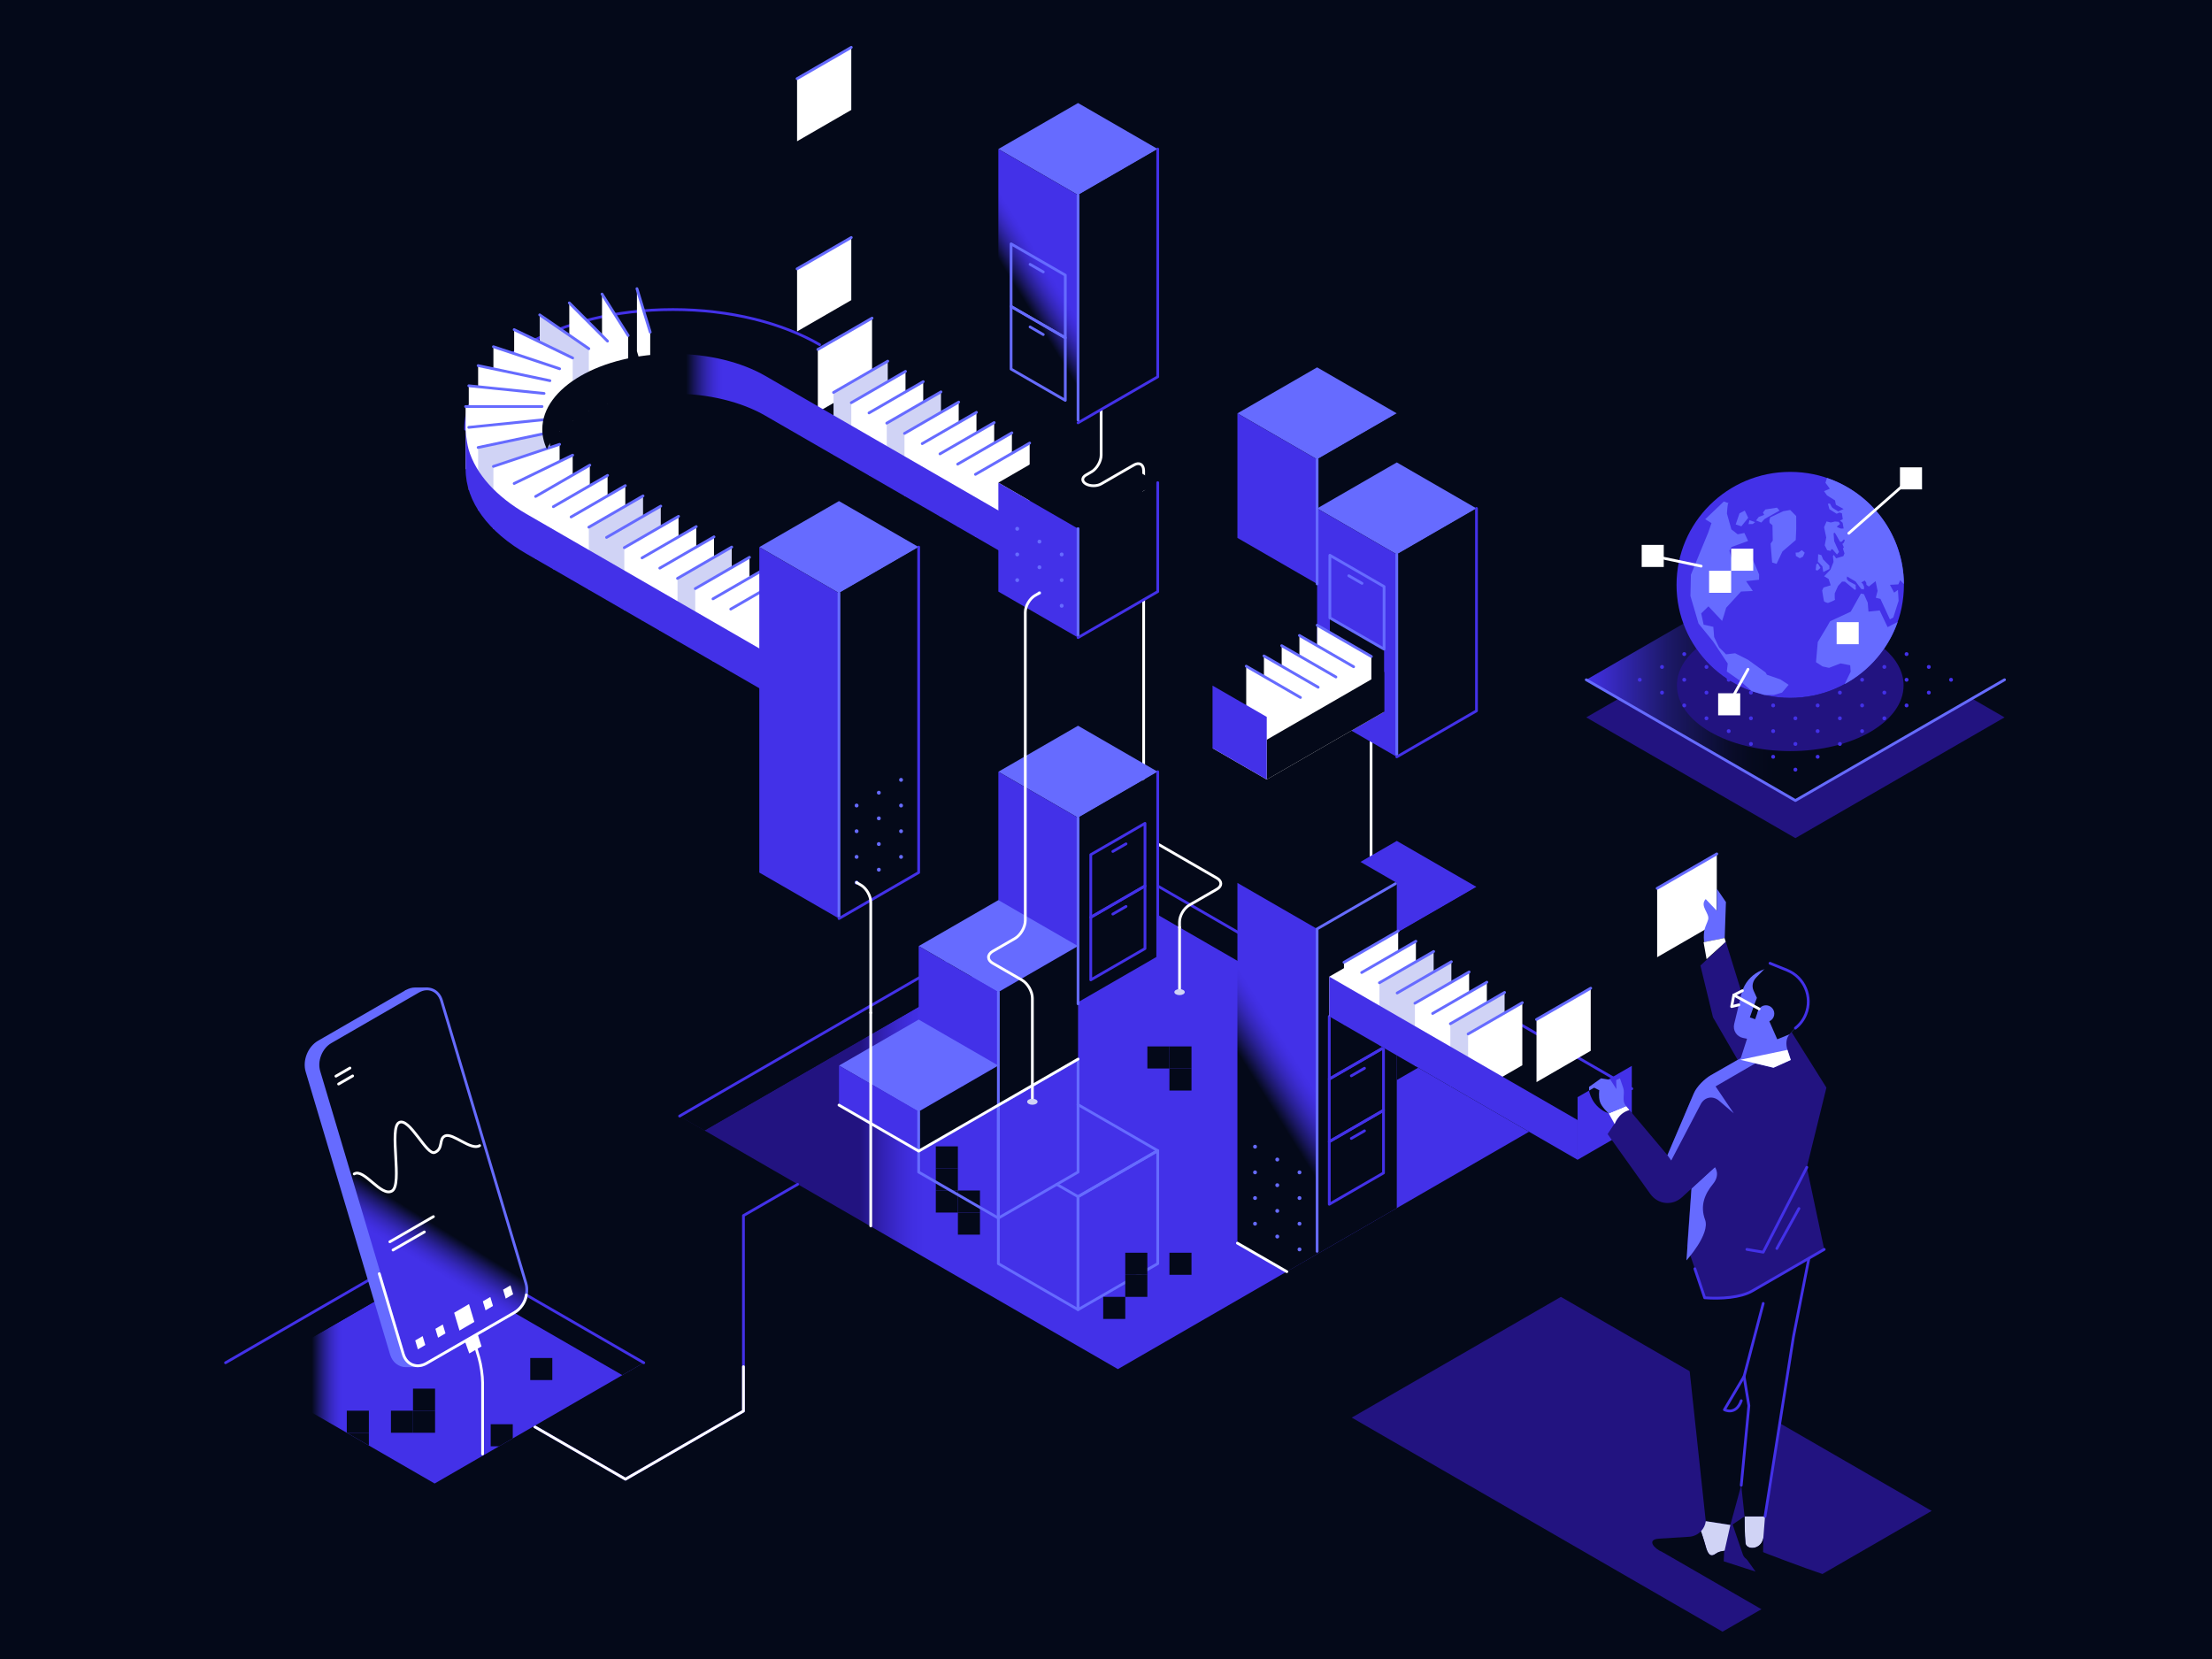 <?xml version="1.0" encoding="UTF-8"?>
<svg xmlns="http://www.w3.org/2000/svg" width="800" height="600" xmlns:xlink="http://www.w3.org/1999/xlink" viewBox="0 0 800 600">
  <defs>
    <linearGradient id="linear-gradient" x1="573.69" y1="245.85" x2="724.97" y2="245.85" gradientUnits="userSpaceOnUse">
      <stop offset="0" stop-color="#4331e8"/>
      <stop offset=".05" stop-color="#4331e8" stop-opacity=".83"/>
      <stop offset=".13" stop-color="#4331e8" stop-opacity=".58"/>
      <stop offset=".2" stop-color="#4331e8" stop-opacity=".37"/>
      <stop offset=".28" stop-color="#4331e8" stop-opacity=".21"/>
      <stop offset=".34" stop-color="#4331e8" stop-opacity=".09"/>
      <stop offset=".4" stop-color="#4331e8" stop-opacity=".02"/>
      <stop offset=".45" stop-color="#4331e8" stop-opacity="0"/>
    </linearGradient>
    <linearGradient id="New_Gradient_Swatch_1" data-name="New Gradient Swatch 1" x1="248.13" y1="165.08" x2="261.43" y2="165.08" gradientUnits="userSpaceOnUse">
      <stop offset="0" stop-color="#040919"/>
      <stop offset=".05" stop-color="#080c28"/>
      <stop offset=".24" stop-color="#1a1762"/>
      <stop offset=".42" stop-color="#282092"/>
      <stop offset=".59" stop-color="#3427b7"/>
      <stop offset=".75" stop-color="#3c2cd2"/>
      <stop offset=".89" stop-color="#412fe2"/>
      <stop offset="1" stop-color="#4331e8"/>
    </linearGradient>
    <linearGradient id="linear-gradient-2" x1="311.09" y1="403.64" x2="334.37" y2="403.64" gradientUnits="userSpaceOnUse">
      <stop offset="0" stop-color="#221380"/>
      <stop offset=".11" stop-color="#271892"/>
      <stop offset=".37" stop-color="#3322b7"/>
      <stop offset=".62" stop-color="#3c2ad2"/>
      <stop offset=".83" stop-color="#412fe2"/>
      <stop offset="1" stop-color="#4331e8"/>
    </linearGradient>
    <linearGradient id="New_Gradient_Swatch_1-2" data-name="New Gradient Swatch 1" x1="454.19" y1="391.26" x2="468.24" y2="382.52" xlink:href="#New_Gradient_Swatch_1"/>
    <linearGradient id="New_Gradient_Swatch_1-3" data-name="New Gradient Swatch 1" x1="369.4" y1="107.17" x2="380.62" y2="100.23" xlink:href="#New_Gradient_Swatch_1"/>
    <linearGradient id="New_Gradient_Swatch_1-4" data-name="New Gradient Swatch 1" x1="112.72" y1="492.86" x2="123.82" y2="492.86" xlink:href="#New_Gradient_Swatch_1"/>
    <linearGradient id="linear-gradient-3" x1="146.37" y1="436.12" x2="138.84" y2="448.32" gradientUnits="userSpaceOnUse">
      <stop offset="0" stop-color="#040919"/>
      <stop offset=".05" stop-color="#080c28"/>
      <stop offset=".24" stop-color="#1a1762"/>
      <stop offset=".42" stop-color="#282092"/>
      <stop offset=".59" stop-color="#3427b7"/>
      <stop offset=".75" stop-color="#3c2cd2"/>
      <stop offset=".89" stop-color="#412fe2"/>
      <stop offset="1" stop-color="#4331e8"/>
    </linearGradient>
    <linearGradient id="linear-gradient-4" x1="146.94" y1="358.55" x2="146.93" y2="358.56" xlink:href="#linear-gradient-3"/>
  </defs>
  <g id="BG">
    <rect width="800" height="600" fill="#040919"/>
  </g>
  <g id="Dark">
    <g>
      <polygon points="698.61 546.44 564.52 469.03 488.88 512.7 622.97 590.12 698.61 546.44" fill="#221380"/>
      <g>
        <g>
          <polygon points="649.33 289.52 585.47 252.65 573.69 259.45 649.33 303.12 724.97 259.45 713.2 252.65 649.33 289.52" fill="#221380"/>
          <polygon points="649.33 202.18 573.69 245.85 649.33 289.52 724.97 245.85 649.33 202.18" fill="url(#linear-gradient)"/>
          <path d="M681.43,234.57c-7.41,10.76-19.85,17.83-33.96,17.83s-26.56-7.07-33.96-17.83c-4.44,3.8-7.03,8.38-7.03,13.31,0,13.13,18.35,23.77,40.99,23.77s40.99-10.64,40.99-23.77c0-4.93-2.59-9.51-7.03-13.31Z" fill="#221380"/>
          <polyline points="724.97 245.85 649.33 289.52 573.69 245.85" fill="none" stroke="#666bff" stroke-linecap="round" stroke-linejoin="round"/>
          <g>
            <circle cx="649.33" cy="241.2" r=".7" fill="#4331e8"/>
            <circle cx="657.38" cy="245.85" r=".7" fill="#4331e8"/>
            <circle cx="649.33" cy="250.49" r=".7" fill="#4331e8"/>
            <circle cx="665.42" cy="250.49" r=".7" fill="#4331e8"/>
            <circle cx="657.38" cy="255.13" r=".7" fill="#4331e8"/>
            <circle cx="649.33" cy="259.78" r=".7" fill="#4331e8"/>
            <circle cx="673.46" cy="255.13" r=".7" fill="#4331e8"/>
            <circle cx="665.42" cy="259.78" r=".7" fill="#4331e8"/>
            <circle cx="657.38" cy="264.42" r=".7" fill="#4331e8"/>
            <circle cx="649.33" cy="269.06" r=".7" fill="#4331e8"/>
            <circle cx="673.46" cy="264.42" r=".7" fill="#4331e8"/>
            <circle cx="665.42" cy="269.06" r=".7" fill="#4331e8"/>
            <circle cx="681.5" cy="259.78" r=".7" fill="#4331e8"/>
            <circle cx="657.38" cy="273.7" r=".7" fill="#4331e8"/>
            <circle cx="649.33" cy="278.35" r=".7" fill="#4331e8"/>
            <circle cx="641.29" cy="245.85" r=".7" fill="#4331e8"/>
            <circle cx="665.42" cy="231.92" r=".7" fill="#4331e8"/>
            <circle cx="673.46" cy="236.56" r=".7" fill="#4331e8"/>
            <circle cx="665.42" cy="241.2" r=".7" fill="#4331e8"/>
            <circle cx="681.5" cy="241.2" r=".7" fill="#4331e8"/>
            <circle cx="673.46" cy="245.85" r=".7" fill="#4331e8"/>
            <circle cx="689.54" cy="245.85" r=".7" fill="#4331e8"/>
            <circle cx="681.5" cy="250.49" r=".7" fill="#4331e8"/>
            <circle cx="689.54" cy="255.13" r=".7" fill="#4331e8"/>
            <circle cx="697.58" cy="250.49" r=".7" fill="#4331e8"/>
            <circle cx="657.38" cy="236.56" r=".7" fill="#4331e8"/>
            <circle cx="681.5" cy="231.92" r=".7" fill="#4331e8"/>
            <circle cx="689.54" cy="236.56" r=".7" fill="#4331e8"/>
            <circle cx="697.58" cy="241.21" r=".7" fill="#4331e8"/>
            <circle cx="705.62" cy="245.85" r=".7" fill="#4331e8"/>
            <circle cx="673.46" cy="227.28" r=".7" fill="#4331e8"/>
            <circle cx="633.25" cy="250.49" r=".7" fill="#4331e8"/>
            <circle cx="641.29" cy="255.13" r=".7" fill="#4331e8"/>
            <circle cx="625.21" cy="255.13" r=".7" fill="#4331e8"/>
            <circle cx="633.25" cy="259.78" r=".7" fill="#4331e8"/>
            <circle cx="641.29" cy="264.42" r=".7" fill="#4331e8"/>
            <circle cx="625.21" cy="264.42" r=".7" fill="#4331e8"/>
            <circle cx="633.25" cy="269.06" r=".7" fill="#4331e8"/>
            <circle cx="617.17" cy="259.78" r=".7" fill="#4331e8"/>
            <circle cx="641.29" cy="273.7" r=".7" fill="#4331e8"/>
            <circle cx="625.21" cy="245.85" r=".7" fill="#4331e8"/>
            <circle cx="617.17" cy="250.49" r=".7" fill="#4331e8"/>
            <circle cx="641.29" cy="236.56" r=".7" fill="#4331e8"/>
            <circle cx="633.25" cy="241.21" r=".7" fill="#4331e8"/>
            <circle cx="649.33" cy="231.92" r=".7" fill="#4331e8"/>
            <circle cx="609.13" cy="255.13" r=".7" fill="#4331e8"/>
            <circle cx="625.21" cy="227.28" r=".7" fill="#4331e8"/>
            <circle cx="617.17" cy="231.92" r=".7" fill="#4331e8"/>
            <circle cx="609.13" cy="236.56" r=".7" fill="#4331e8"/>
            <circle cx="601.09" cy="241.21" r=".7" fill="#4331e8"/>
            <circle cx="625.21" cy="236.56" r=".7" fill="#4331e8"/>
            <circle cx="617.17" cy="241.21" r=".7" fill="#4331e8"/>
            <circle cx="633.25" cy="231.92" r=".7" fill="#4331e8"/>
            <circle cx="609.13" cy="245.85" r=".7" fill="#4331e8"/>
            <circle cx="601.09" cy="250.49" r=".7" fill="#4331e8"/>
            <circle cx="657.38" cy="227.28" r=".7" fill="#4331e8"/>
            <circle cx="641.29" cy="217.99" r=".7" fill="#4331e8"/>
            <circle cx="633.25" cy="222.63" r=".7" fill="#4331e8"/>
            <circle cx="641.29" cy="227.28" r=".7" fill="#4331e8"/>
            <circle cx="649.33" cy="222.63" r=".7" fill="#4331e8"/>
            <circle cx="665.42" cy="222.63" r=".7" fill="#4331e8"/>
            <circle cx="649.33" cy="213.35" r=".7" fill="#4331e8"/>
            <circle cx="657.38" cy="217.99" r=".7" fill="#4331e8"/>
            <circle cx="593.04" cy="245.85" r=".7" fill="#4331e8"/>
          </g>
        </g>
        <ellipse cx="647.46" cy="211.53" rx="41.12" ry="40.87" fill="#4331e8"/>
        <g>
          <path d="M641.49,251.37l3.01-.89,2.39-2.81-3-1.96-4.86-1.68-.52-.86-6.31-4.55-4.67-2.36-3.27,.39-2.54-2.53-1.78-3.72-.29-3.7-1.34-.31-2.16-.46-.89-4.08,2.62-2.56,4.94,5.28,.63-1.94,.85-2.83,5.37-5.87,4.26-.19-2.44-3.57,4.68-.5,.04-1.87s-2.81-7.1-3.53-7.39-1.52-.4-1.52-.4l-3.83,5.82-1.85-6.67,.76-1.34,5.99-2.18-1.35-2.89-2.42,.49-2.28-1.78-1.61-5.72s.22-4.37,.64-3.92-1.75-.46-1.75-.46l-6.75,6.42,2.27,1.41-1.2,3.47-2.92,7.07-3.32,8.14-.17,7.67,2.93,9.98,5.24,6.44,5.32,8.03-.33,2.86,4.3,3.01,4.73,4.1,4.55,1.38h3.39Z" fill="#666bff"/>
          <polygon points="629.79 190.35 632.27 187.26 631.02 184.66 629.12 185.64 627.74 189.67 629.79 190.35" fill="#666bff"/>
          <polygon points="632.37 189.55 632.7 188.14 634.76 188.84 633.9 189.51 632.37 189.55" fill="#666bff"/>
          <polygon points="636.99 188.99 635.1 188.23 636.07 186.96 638.05 186.21 637.58 185.37 638.47 184.26 642.67 183.6 643.59 184.66 638.2 187.69 636.99 188.99" fill="#666bff"/>
          <path d="M640.09,189.19c-.18-.11-.16-1.03-.16-1.03l.29-1.05,4.68-2.21,2.55-.46,2.17,2.2,.02,4.46-.18,4.21-4.81,4.12-2.13,4.5-1.6-.49-.56-6.83,.78-1.09-.1-5.55-.94-.77Z" fill="#666bff"/>
          <polygon points="659.09 204.83 657.47 203.13 657.57 200.43 658.74 200.79 659.37 202.32 661.64 204.61 661.64 205.77 659.42 206.89 659.09 204.83" fill="#666bff"/>
          <polygon points="658.4 205.38 657.47 203.8 656.89 204.06 656.66 206.15 657.33 206.34 658.4 205.38" fill="#666bff"/>
          <polygon points="652.06 201.32 650.93 201.9 649.51 201.06 649.41 199.86 650.46 199.8 651.66 198.98 652.7 199.89 652.06 201.32" fill="#666bff"/>
          <path d="M686.31,224.94l-3.63,1.87-2.87-6.04-4.05,.43-.26-3.21-1.38-3.1-1.08-.24-3.7,6.57-7.47,3.47-1.07,1.89-3.38,5.63-.64,7.28,2.39,1.54,2.32,.51,4.16-1.61,3.5,.67,.17,2.34-2.18,4.48c8.9-4.83,15.8-12.83,19.17-22.48Z" fill="#666bff"/>
          <path d="M687.16,209.79l1.41,1.43c-.14-17.8-11.72-32.89-27.8-38.36l-.58,1.73,1.59,2.16-2.1,.88,1.1,1.55,2.87,1.79,.33,1.58,2.79,1.53-1.92,.88s-1.93-1.13-2.16-1.36-.87-1.46-.87-1.46l-.73,.03,.55,2,2.61,1.63,1.02-.44,.88,.26,.32,2.16-1.01,.47,.94,.79,.38,2.09-.93,.06s-1.6-.53-1.51-.71,1.13-.98,1.13-.98l-.49-.78-1.34-.11-1.49,.35-1.55-.37-.9,2.08,.78,3.7-.54,2.86,.88,1.75,1.27,.27,.2-.59h.47s1.62,1.88,1.62,1.88l.73-.9-1.75-3.92-.22-2.85,.46-.2,1.89,3.28,.6-.04,.79-.86,.32,.35-.34,.84-.54,.48,.54,1.24-.35,.4,.57,1.78-.4,.99-2.6,.79-.89-1.23-.29,.41,.22,2.13-1.12,2.81-2.28,2.37,1.63,.98,.75,2.29-2.59,.8-.5,1.07s.55,3.57,.68,3.88c.13,.32,1.4,.65,1.4,.65,0,0,2.72-.99,2.56-1.25-.16-.26-.09-2.22-.09-2.22,0,0,1.08-2.52,1.21-2.7,.13-.17,1.42-1.56,1.42-1.56h1.04s3.54,2.96,3.54,2.96l.43-.14-.09-1.63-2.57-1.38-.64-.75,.1-.93,3.08,1.81,2.04,2.71,.98,.18,.08-.94-.47-1.09-.56-.5,1.28-.7,.51,.76,.09,.82,.87,.59,2.44-1.93,.72,3.51-.65,2.48,1.68,.42,3.42,7.41,1.23-.69,1.92-6.03-.24-3.94-1.38,.99-1.52-2.83,3.05-.17,.68-1.55Z" fill="#666bff"/>
        </g>
        <g>
          <line x1="668.64" y1="192.86" x2="691.14" y2="173.01" fill="none" stroke="#fff" stroke-linecap="round" stroke-linejoin="round"/>
          <line x1="615.25" y1="204.75" x2="597.74" y2="201.06" fill="none" stroke="#fff" stroke-linecap="round" stroke-linejoin="round"/>
          <line x1="632.19" y1="242.06" x2="625.79" y2="253.64" fill="none" stroke="#fff" stroke-linecap="round" stroke-linejoin="round"/>
          <rect x="621.39" y="250.73" width="7.98" height="7.98" fill="#fff"/>
          <rect x="618.12" y="206.42" width="7.98" height="7.98" fill="#fff"/>
          <rect x="626.1" y="198.44" width="7.98" height="7.98" fill="#fff"/>
          <rect x="687.15" y="169.02" width="7.98" height="7.98" fill="#fff"/>
          <rect x="593.74" y="197.07" width="7.98" height="7.98" fill="#fff"/>
          <rect x="664.25" y="225.01" width="7.98" height="7.98" fill="#fff"/>
        </g>
      </g>
      <g>
        <line x1="495.86" y1="262.4" x2="495.86" y2="335.97" fill="none" stroke="#fff" stroke-linecap="round" stroke-linejoin="round"/>
        <g>
          <g>
            <polygon points="476.35 132.86 447.53 149.5 476.35 166.14 505.17 149.5 476.35 132.86" fill="#666bff"/>
            <polygon points="447.53 194.54 447.53 149.5 476.35 166.14 476.35 211.18 447.53 194.54" fill="#4331e8"/>
            <polygon points="505.17 194.54 505.17 149.5 476.35 166.14 476.35 211.18 505.17 194.54" fill="#040919"/>
          </g>
          <g>
            <polygon points="505.17 167.24 476.35 183.88 505.17 200.52 533.99 183.88 505.17 167.24" fill="#666bff"/>
            <polygon points="476.35 257.09 476.35 183.88 505.17 200.52 505.17 273.73 476.35 257.09" fill="#4331e8"/>
            <polygon points="533.99 257.09 533.99 183.88 505.17 200.52 505.17 273.73 533.99 257.09" fill="#040919"/>
            <polyline points="505.17 273.73 533.99 257.09 533.99 183.88" fill="none" stroke="#4331e8" stroke-linecap="round" stroke-linejoin="round"/>
          </g>
          <polyline points="500.57 257.43 500.57 234.78 480.96 223.46 480.96 246.11 500.57 257.43" fill="#040919"/>
          <polyline points="500.57 234.78 500.57 212.14 480.96 200.82 480.96 223.46 500.57 234.78" fill="none" stroke="#666bff" stroke-linecap="round" stroke-linejoin="round"/>
          <line x1="492.59" y1="210.98" x2="487.82" y2="208.23" fill="none" stroke="#666bff" stroke-linecap="round" stroke-linejoin="round"/>
          <line x1="476.35" y1="211.18" x2="476.35" y2="166.14" fill="none" stroke="#666bff" stroke-linecap="round" stroke-linejoin="round"/>
          <line x1="505.17" y1="272.73" x2="505.17" y2="200.52" fill="none" stroke="#666bff" stroke-linecap="round" stroke-linejoin="round"/>
          <g>
            <g>
              <polygon points="480.96 246.11 500.57 257.43 458.14 281.93 438.53 270.6 480.96 246.11" fill="#fff"/>
              <polygon points="480.96 231.72 480.96 246.11 438.53 270.6 438.53 256.22 480.96 231.72" fill="#040919"/>
              <polygon points="480.96 246.11 500.57 257.43 500.57 243.04 480.96 231.72 480.96 246.11" fill="#040919"/>
            </g>
            <g>
              <polygon points="476.37 248.76 495.98 260.08 495.98 237.43 476.37 226.11 476.37 248.76" fill="#fff"/>
              <line x1="495.98" y1="237.43" x2="476.37" y2="226.11" fill="none" stroke="#666bff" stroke-linecap="round" stroke-linejoin="round"/>
              <polygon points="469.95 252.46 489.56 263.78 489.56 241.14 469.95 229.82 469.95 252.46" fill="#fff"/>
              <line x1="489.56" y1="241.14" x2="469.95" y2="229.82" fill="none" stroke="#666bff" stroke-linecap="round" stroke-linejoin="round"/>
              <polygon points="463.54 256.16 483.15 267.49 483.15 244.84 463.54 233.52 463.54 256.16" fill="#fff"/>
              <line x1="483.15" y1="244.84" x2="463.54" y2="233.52" fill="none" stroke="#666bff" stroke-linecap="round" stroke-linejoin="round"/>
              <polygon points="457.12 259.87 476.73 271.19 476.73 248.55 457.12 237.22 457.12 259.87" fill="#fff"/>
              <line x1="476.73" y1="248.55" x2="457.12" y2="237.22" fill="none" stroke="#666bff" stroke-linecap="round" stroke-linejoin="round"/>
              <polygon points="450.71 263.57 470.32 274.89 470.32 252.25 450.71 240.93 450.71 263.57" fill="#fff"/>
              <line x1="470.32" y1="252.25" x2="450.71" y2="240.93" fill="none" stroke="#666bff" stroke-linecap="round" stroke-linejoin="round"/>
            </g>
            <polygon points="500.57 243.04 500.57 257.43 458.14 281.93 458.14 267.54 500.57 243.04" fill="#040919"/>
            <polygon points="438.53 270.6 458.14 281.93 458.14 259.28 438.53 247.96 438.53 270.6" fill="#4331e8"/>
          </g>
        </g>
        <g>
          <path d="M276.81,135.96l89.8,51.85,19.61-11.32-89.8-51.85h0c-13.57-7.84-32.32-12.68-53.03-12.68-41.42,0-75,19.38-75,43.3,0,11.96,8.4,22.78,21.97,30.62h0l89.8,51.85,19.61-11.32-89.8-51.85h0s0,0,0,0c-8.55-4.94-13.84-11.76-13.84-19.3,0-15.07,21.16-27.29,47.26-27.29,13.05,0,24.87,3.05,33.42,7.99h0s0,0,0,0Z" fill="#040919"/>
          <path d="M296.42,124.63h0c-13.57-7.84-32.32-12.68-53.03-12.68-41.42,0-75,19.38-75,43.3" fill="none" stroke="#4331e8" stroke-linecap="round" stroke-linejoin="round"/>
          <path d="M276.81,150.35l89.8,51.85,19.61-11.32-89.8-51.85h0c-13.57-7.84-32.32-12.68-53.03-12.68-41.42,0-75,19.38-75,43.3,0,11.96,8.4,22.78,21.97,30.62h0l89.8,51.85,19.61-11.32-89.8-51.85h0s0,0,0,0c-8.55-4.94-13.84-11.76-13.84-19.3,0-15.07,21.16-27.29,47.26-27.29,13.05,0,24.87,3.05,33.42,7.99h0s0,0,0,0Z" fill="#040919"/>
          <g>
            <polygon points="235.16 120.12 230.36 104.4 230.36 127.04 235.16 142.76 235.16 120.12" fill="#fff"/>
            <polygon points="227.19 121.34 217.73 106.35 217.73 128.99 227.19 143.99 227.19 121.34" fill="#fff"/>
            <polygon points="219.71 123.37 205.89 109.54 205.89 132.19 219.71 146.01 219.71 123.37" fill="#fff"/>
            <polygon points="212.96 126.1 195.19 113.87 195.19 136.51 212.96 148.74 212.96 126.1" fill="#d0d3f5"/>
            <polygon points="207.12 129.47 185.95 119.21 185.95 141.85 207.12 152.11 207.12 129.47" fill="#fff"/>
            <polygon points="202.39 133.37 178.45 125.39 178.45 148.03 202.39 156.01 202.39 133.37" fill="#fff"/>
            <polygon points="198.89 137.68 172.92 132.23 172.92 154.87 198.89 160.33 198.89 137.68" fill="#fff"/>
            <polygon points="196.77 142.29 169.54 139.52 169.54 162.16 196.77 164.93 196.77 142.29" fill="#fff"/>
            <rect x="168.39" y="147.03" width="27.65" height="22.64" fill="#fff"/>
            <polygon points="196.77 151.78 169.54 154.55 169.54 177.2 196.77 174.42 196.77 151.78" fill="#fff"/>
            <polygon points="198.89 156.38 172.92 161.84 172.92 184.49 198.89 179.03 198.89 156.38" fill="#d0d3f5"/>
            <polygon points="202.39 160.7 178.45 168.68 178.45 191.32 202.39 183.34 202.39 160.7" fill="#fff"/>
            <polygon points="207.12 164.6 185.95 174.86 185.95 197.51 207.12 187.25 207.12 164.6" fill="#fff"/>
            <line x1="235.16" y1="120.12" x2="230.36" y2="104.4" fill="none" stroke="#666bff" stroke-linecap="round" stroke-linejoin="round"/>
            <line x1="227.19" y1="121.34" x2="217.73" y2="106.35" fill="none" stroke="#666bff" stroke-linecap="round" stroke-linejoin="round"/>
            <line x1="219.71" y1="123.37" x2="205.89" y2="109.54" fill="none" stroke="#666bff" stroke-linecap="round" stroke-linejoin="round"/>
            <line x1="212.96" y1="126.1" x2="195.19" y2="113.87" fill="none" stroke="#666bff" stroke-linecap="round" stroke-linejoin="round"/>
            <line x1="207.12" y1="129.47" x2="185.95" y2="119.21" fill="none" stroke="#666bff" stroke-linecap="round" stroke-linejoin="round"/>
            <line x1="202.39" y1="133.37" x2="178.45" y2="125.39" fill="none" stroke="#666bff" stroke-linecap="round" stroke-linejoin="round"/>
            <line x1="198.89" y1="137.68" x2="172.92" y2="132.23" fill="none" stroke="#666bff" stroke-linecap="round" stroke-linejoin="round"/>
            <line x1="196.77" y1="142.29" x2="169.54" y2="139.52" fill="none" stroke="#666bff" stroke-linecap="round" stroke-linejoin="round"/>
            <line x1="196.04" y1="147.03" x2="168.39" y2="147.03" fill="none" stroke="#666bff" stroke-linecap="round" stroke-linejoin="round"/>
            <line x1="196.77" y1="151.78" x2="169.54" y2="154.55" fill="none" stroke="#666bff" stroke-linecap="round" stroke-linejoin="round"/>
            <line x1="198.89" y1="156.38" x2="172.92" y2="161.84" fill="none" stroke="#666bff" stroke-linecap="round" stroke-linejoin="round"/>
            <line x1="202.39" y1="160.7" x2="178.45" y2="168.68" fill="none" stroke="#666bff" stroke-linecap="round" stroke-linejoin="round"/>
            <line x1="207.12" y1="164.6" x2="185.95" y2="174.86" fill="none" stroke="#666bff" stroke-linecap="round" stroke-linejoin="round"/>
          </g>
          <g>
            <polygon points="315.39 137.7 295.78 149.02 295.78 126.38 315.39 115.05 315.39 137.7" fill="#fff"/>
            <line x1="295.78" y1="126.38" x2="315.39" y2="115.05" fill="none" stroke="#666bff" stroke-linecap="round" stroke-linejoin="round"/>
            <polygon points="307.88 108.55 288.27 119.87 288.27 97.23 307.88 85.9 307.88 108.55" fill="#fff"/>
            <line x1="288.27" y1="97.23" x2="307.88" y2="85.9" fill="none" stroke="#666bff" stroke-linecap="round" stroke-linejoin="round"/>
            <polygon points="307.88 39.76 288.27 51.09 288.27 28.44 307.88 17.12 307.88 39.76" fill="#fff"/>
            <line x1="288.27" y1="28.44" x2="307.88" y2="17.12" fill="none" stroke="#666bff" stroke-linecap="round" stroke-linejoin="round"/>
            <polygon points="321.07 153.25 301.46 164.58 301.46 141.93 321.07 130.61 321.07 153.25" fill="#d0d3f5"/>
            <line x1="301.46" y1="141.93" x2="321.07" y2="130.61" fill="none" stroke="#666bff" stroke-linecap="round" stroke-linejoin="round"/>
            <polygon points="327.49 156.96 307.88 168.28 307.88 145.64 327.49 134.31 327.49 156.96" fill="#fff"/>
            <line x1="307.88" y1="145.64" x2="327.49" y2="134.31" fill="none" stroke="#666bff" stroke-linecap="round" stroke-linejoin="round"/>
            <polygon points="333.9 160.66 314.29 171.98 314.29 149.34 333.9 138.02 333.9 160.66" fill="#fff"/>
            <line x1="314.29" y1="149.34" x2="333.9" y2="138.02" fill="none" stroke="#666bff" stroke-linecap="round" stroke-linejoin="round"/>
            <polygon points="340.32 164.36 320.71 175.69 320.71 153.04 340.32 141.72 340.32 164.36" fill="#d0d3f5"/>
            <line x1="320.71" y1="153.04" x2="340.32" y2="141.72" fill="none" stroke="#666bff" stroke-linecap="round" stroke-linejoin="round"/>
            <polygon points="346.73 168.07 327.12 179.39 327.12 156.75 346.73 145.42 346.73 168.07" fill="#fff"/>
            <line x1="327.12" y1="156.75" x2="346.73" y2="145.42" fill="none" stroke="#666bff" stroke-linecap="round" stroke-linejoin="round"/>
            <polygon points="353.15 171.77 333.53 183.09 333.53 160.45 353.15 149.13 353.15 171.77" fill="#fff"/>
            <line x1="333.53" y1="160.45" x2="353.15" y2="149.13" fill="none" stroke="#666bff" stroke-linecap="round" stroke-linejoin="round"/>
            <polygon points="359.56 175.48 339.95 186.8 339.95 164.15 359.56 152.83 359.56 175.48" fill="#fff"/>
            <line x1="339.95" y1="164.15" x2="359.56" y2="152.83" fill="none" stroke="#666bff" stroke-linecap="round" stroke-linejoin="round"/>
            <polygon points="365.97 179.18 346.36 190.5 346.36 167.86 365.97 156.53 365.97 179.18" fill="#fff"/>
            <line x1="346.36" y1="167.86" x2="365.97" y2="156.53" fill="none" stroke="#666bff" stroke-linecap="round" stroke-linejoin="round"/>
            <polygon points="372.39 182.88 352.78 194.2 352.78 171.56 372.39 160.24 372.39 182.88" fill="#fff"/>
            <line x1="352.78" y1="171.56" x2="372.39" y2="160.24" fill="none" stroke="#666bff" stroke-linecap="round" stroke-linejoin="round"/>
          </g>
          <path d="M366.61,187.81l-89.8-51.85h0s0,0,0,0c-8.55-4.94-20.37-7.99-33.42-7.99-26.1,0-47.26,12.22-47.26,27.29,0,2.49,.59,4.9,1.67,7.19,5.47-11.58,23.8-20.09,45.59-20.09,13.05,0,24.87,3.05,33.42,7.99h0s0,0,0,0l89.8,51.85,19.61-11.32-12.46-7.19-7.15,4.13Z" fill="url(#New_Gradient_Swatch_1)"/>
          <g>
            <polygon points="213.32 190.87 193.71 202.19 193.71 179.55 213.32 168.23 213.32 190.87" fill="#fff"/>
            <line x1="193.71" y1="179.55" x2="213.32" y2="168.23" fill="none" stroke="#666bff" stroke-linecap="round" stroke-linejoin="round"/>
            <polygon points="219.74 194.57 200.13 205.9 200.13 183.25 219.74 171.93 219.74 194.57" fill="#fff"/>
            <line x1="200.13" y1="183.25" x2="219.74" y2="171.93" fill="none" stroke="#666bff" stroke-linecap="round" stroke-linejoin="round"/>
            <polygon points="226.15 198.28 206.54 209.6 206.54 186.96 226.15 175.63 226.15 198.28" fill="#fff"/>
            <line x1="206.54" y1="186.96" x2="226.15" y2="175.63" fill="none" stroke="#666bff" stroke-linecap="round" stroke-linejoin="round"/>
            <polygon points="232.57 201.98 212.96 213.3 212.96 190.66 232.57 179.34 232.57 201.98" fill="#d0d3f5"/>
            <line x1="212.96" y1="190.66" x2="232.57" y2="179.34" fill="none" stroke="#666bff" stroke-linecap="round" stroke-linejoin="round"/>
            <polygon points="238.98 205.68 219.37 217.01 219.37 194.36 238.98 183.04 238.98 205.68" fill="#d0d3f5"/>
            <line x1="219.37" y1="194.36" x2="238.98" y2="183.04" fill="none" stroke="#666bff" stroke-linecap="round" stroke-linejoin="round"/>
            <polygon points="245.4 209.39 225.79 220.71 225.79 198.07 245.4 186.74 245.4 209.39" fill="#fff"/>
            <line x1="225.79" y1="198.07" x2="245.4" y2="186.74" fill="none" stroke="#666bff" stroke-linecap="round" stroke-linejoin="round"/>
            <polygon points="251.81 213.09 232.2 224.41 232.2 201.77 251.81 190.45 251.81 213.09" fill="#fff"/>
            <line x1="232.2" y1="201.77" x2="251.81" y2="190.45" fill="none" stroke="#666bff" stroke-linecap="round" stroke-linejoin="round"/>
            <polygon points="258.23 216.8 238.62 228.12 238.62 205.47 258.23 194.15 258.23 216.8" fill="#fff"/>
            <line x1="238.62" y1="205.47" x2="258.23" y2="194.15" fill="none" stroke="#666bff" stroke-linecap="round" stroke-linejoin="round"/>
            <polygon points="264.64 220.5 245.03 231.82 245.03 209.18 264.64 197.85 264.64 220.5" fill="#d0d3f5"/>
            <line x1="245.03" y1="209.18" x2="264.64" y2="197.85" fill="none" stroke="#666bff" stroke-linecap="round" stroke-linejoin="round"/>
            <polygon points="271.06 224.2 251.45 235.52 251.45 212.88 271.06 201.56 271.06 224.2" fill="#fff"/>
            <line x1="251.45" y1="212.88" x2="271.06" y2="201.56" fill="none" stroke="#666bff" stroke-linecap="round" stroke-linejoin="round"/>
            <polygon points="277.47 227.91 257.86 239.23 257.86 216.58 277.47 205.26 277.47 227.91" fill="#fff"/>
            <line x1="257.86" y1="216.58" x2="277.47" y2="205.26" fill="none" stroke="#666bff" stroke-linecap="round" stroke-linejoin="round"/>
            <polygon points="283.89 231.61 264.28 242.93 264.28 220.29 283.89 208.96 283.89 231.61" fill="#fff"/>
            <line x1="264.28" y1="220.29" x2="283.89" y2="208.96" fill="none" stroke="#666bff" stroke-linecap="round" stroke-linejoin="round"/>
          </g>
          <path d="M287.32,233.59l-7.15,4.13-89.8-51.85c-10.79-6.23-18.29-14.35-20.92-23.42-.89-3.41-1.05-7.19-1.05-7.19v14.39c0,11.96,8.4,22.78,21.97,30.62l89.8,51.85,19.61-11.32-12.46-7.19Z" fill="#4331e8"/>
        </g>
        <g>
          <polygon points="404.3 495.16 562.81 403.64 404.3 312.12 245.78 403.64 404.3 495.16" fill="url(#linear-gradient-2)"/>
          <polygon points="404.3 322.53 553.8 408.84 562.81 403.64 404.3 312.12 245.79 403.64 254.8 408.84 404.3 322.53" fill="#040919"/>
          <polygon points="404.3 312.12 404.3 322.53 254.8 408.84 245.78 403.64 404.3 312.12" fill="#040919"/>
          <polyline points="562.81 403.64 404.3 312.12 245.79 403.64" fill="none" stroke="#4331e8" stroke-linecap="round" stroke-linejoin="round"/>
        </g>
        <path d="M426.6,335.38v-1.96c0-2.22,1.57-4.94,3.49-6.05l10-5.77c1.92-1.11,1.92-2.92,0-4.03l-22.98-13.27c-1.92-1.11-3.49-3.83-3.49-6.05V170.18" fill="none" stroke="#fff" stroke-linecap="round" stroke-linejoin="round"/>
        <line x1="426.6" y1="335.38" x2="426.6" y2="358.81" fill="none" stroke="#fff" stroke-linecap="round" stroke-linejoin="round"/>
        <g>
          <rect x="422.94" y="386.43" width="7.98" height="7.98" fill="#040919"/>
          <rect x="422.94" y="378.45" width="7.98" height="7.98" fill="#040919"/>
          <rect x="414.96" y="378.45" width="7.98" height="7.98" fill="#040919"/>
          <rect x="338.45" y="430.56" width="7.98" height="7.98" fill="#040919"/>
          <rect x="338.45" y="422.58" width="7.98" height="7.98" fill="#040919"/>
          <rect x="338.45" y="414.6" width="7.98" height="7.98" fill="#040919"/>
          <rect x="422.94" y="453.07" width="7.98" height="7.98" fill="#040919"/>
          <polyline points="354.42 438.55 346.44 438.55 346.44 446.53 354.42 446.53" fill="#040919"/>
          <rect x="346.44" y="430.56" width="7.98" height="7.98" fill="#040919"/>
        </g>
        <g>
          <polygon points="389.89 157.91 361.07 174.55 389.89 191.19 418.71 174.55 389.89 157.91" fill="#040919"/>
          <polygon points="361.07 213.96 361.07 174.55 389.89 191.19 389.89 230.59 361.07 213.96" fill="#4331e8"/>
          <polygon points="418.71 213.96 418.71 174.55 389.89 191.19 389.89 230.59 418.71 213.96" fill="#040919"/>
          <polyline points="389.89 230.59 418.71 213.96 418.71 174.55" fill="none" stroke="#4331e8" stroke-linecap="round" stroke-linejoin="round"/>
          <line x1="389.89" y1="229.59" x2="389.89" y2="191.19" fill="none" stroke="#666bff" stroke-linecap="round" stroke-linejoin="round"/>
          <g>
            <circle cx="367.89" cy="191.24" r=".7" fill="#666bff"/>
            <circle cx="375.93" cy="195.88" r=".7" fill="#666bff"/>
            <circle cx="367.89" cy="200.52" r=".7" fill="#666bff"/>
            <circle cx="383.97" cy="200.52" r=".7" fill="#666bff"/>
            <circle cx="375.93" cy="205.16" r=".7" fill="#666bff"/>
            <circle cx="367.89" cy="209.81" r=".7" fill="#666bff"/>
            <circle cx="383.97" cy="209.81" r=".7" fill="#666bff"/>
            <circle cx="383.97" cy="219.09" r=".7" fill="#666bff"/>
            <circle cx="375.93" cy="214.45" r=".7" fill="#666bff"/>
          </g>
        </g>
        <g>
          <polygon points="389.89 262.47 361.07 279.11 389.89 295.75 418.71 279.11 389.89 262.47" fill="#666bff"/>
          <polygon points="361.07 346.4 361.07 279.11 389.89 295.75 389.89 363.04 361.07 346.4" fill="#4331e8"/>
          <polygon points="418.71 346.4 418.71 279.11 389.89 295.75 389.89 363.04 418.71 346.4" fill="#040919"/>
          <polyline points="389.89 363.04 418.71 346.4 418.71 279.11" fill="none" stroke="#4331e8" stroke-linecap="round" stroke-linejoin="round"/>
        </g>
        <g>
          <polyline points="389.89 432.79 418.71 416.15 389.89 399.51" fill="none" stroke="#666bff" stroke-linecap="round" stroke-linejoin="round"/>
          <polyline points="389.89 432.79 389.89 473.65 361.07 457.01 361.07 440.54" fill="none" stroke="#666bff" stroke-linecap="round" stroke-linejoin="round"/>
          <polygon points="418.71 457.01 418.71 416.15 389.89 432.79 389.89 473.65 418.71 457.01" fill="none" stroke="#666bff" stroke-linecap="round" stroke-linejoin="round"/>
          <line x1="389.89" y1="432.79" x2="382.19" y2="428.34" fill="none" stroke="#666bff" stroke-linecap="round" stroke-linejoin="round"/>
        </g>
        <g>
          <polygon points="361.07 366.4 332.25 383.04 361.07 399.68 389.89 383.04 361.07 366.4" fill="none" stroke="#666bff" stroke-linecap="round" stroke-linejoin="round"/>
          <polygon points="332.25 423.9 332.25 383.04 361.07 399.68 361.07 440.54 332.25 423.9" fill="none" stroke="#666bff" stroke-linecap="round" stroke-linejoin="round"/>
          <polygon points="389.89 423.9 389.89 383.04 361.07 399.68 361.07 440.54 389.89 423.9" fill="none" stroke="#666bff" stroke-linecap="round" stroke-linejoin="round"/>
        </g>
        <g>
          <polygon points="361.07 325.54 332.25 342.17 361.07 358.81 389.89 342.17 361.07 325.54" fill="#666bff"/>
          <polygon points="332.25 383.04 332.25 342.17 361.07 358.81 361.07 399.68 332.25 383.04" fill="#4331e8"/>
          <polygon points="389.89 383.04 389.89 342.17 361.07 358.81 361.07 399.68 389.89 383.04" fill="#040919"/>
        </g>
        <g>
          <polygon points="332.25 368.74 303.43 385.38 332.25 402.02 361.07 385.38 332.25 368.74" fill="#666bff"/>
          <polygon points="303.43 399.68 303.43 385.38 332.25 402.02 332.25 416.32 303.43 399.68" fill="#4331e8"/>
          <polygon points="361.07 399.68 361.07 385.38 332.25 402.02 332.25 416.32 361.07 399.68" fill="#040919"/>
        </g>
        <g>
          <polygon points="505.17 304.13 476.35 320.77 505.17 337.41 533.99 320.77 505.17 304.13" fill="#4331e8"/>
          <polygon points="476.35 373.97 476.35 320.77 505.17 337.41 505.17 390.61 476.35 373.97" fill="#4331e8"/>
          <polygon points="533.99 373.97 533.99 320.77 505.17 337.41 505.17 390.61 533.99 373.97" fill="#040919"/>
        </g>
        <g>
          <polygon points="303.43 181.22 274.61 197.86 303.43 214.5 332.25 197.86 303.43 181.22" fill="#666bff"/>
          <polygon points="274.61 315.57 274.61 197.86 303.43 214.5 303.43 332.2 274.61 315.57" fill="#4331e8"/>
          <polygon points="332.25 315.57 332.25 197.86 303.43 214.5 303.43 332.2 332.25 315.57" fill="#040919"/>
          <polyline points="303.43 332.2 332.25 315.57 332.25 197.86" fill="none" stroke="#4331e8" stroke-linecap="round" stroke-linejoin="round"/>
          <line x1="303.43" y1="331.2" x2="303.43" y2="214.5" fill="none" stroke="#666bff" stroke-linecap="round" stroke-linejoin="round"/>
          <g>
            <circle cx="325.88" cy="282.05" r=".7" fill="#666bff"/>
            <circle cx="317.84" cy="286.69" r=".7" fill="#666bff"/>
            <circle cx="325.88" cy="291.33" r=".7" fill="#666bff"/>
            <circle cx="309.8" cy="291.33" r=".7" fill="#666bff"/>
            <circle cx="317.84" cy="295.97" r=".7" fill="#666bff"/>
            <circle cx="325.88" cy="300.62" r=".7" fill="#666bff"/>
            <circle cx="309.8" cy="300.62" r=".7" fill="#666bff"/>
            <circle cx="317.84" cy="305.26" r=".7" fill="#666bff"/>
            <circle cx="325.88" cy="309.9" r=".7" fill="#666bff"/>
            <circle cx="309.8" cy="309.9" r=".7" fill="#666bff"/>
            <circle cx="309.8" cy="319.19" r=".7" fill="#666bff"/>
            <circle cx="317.84" cy="314.54" r=".7" fill="#666bff"/>
          </g>
        </g>
        <g>
          <polygon points="476.35 302.67 447.53 319.31 476.35 335.95 505.17 319.31 476.35 302.67" fill="#040919"/>
          <polygon points="447.53 449.6 447.53 319.31 476.35 335.95 476.35 453.56 465.42 459.92 447.53 449.6" fill="url(#New_Gradient_Swatch_1-2)"/>
          <polygon points="505.17 436.92 505.17 319.31 476.35 335.95 476.35 453.56 505.17 436.92" fill="#040919"/>
          <polyline points="476.35 452.56 476.35 335.95 504.69 319.59" fill="none" stroke="#666bff" stroke-linecap="round" stroke-linejoin="round"/>
          <line x1="447.53" y1="449.6" x2="465.4" y2="459.91" fill="none" stroke="#fff" stroke-linecap="round" stroke-linejoin="round"/>
          <g>
            <circle cx="453.9" cy="414.72" r=".7" fill="#666bff"/>
            <circle cx="461.94" cy="419.36" r=".7" fill="#666bff"/>
            <circle cx="453.9" cy="424" r=".7" fill="#666bff"/>
            <circle cx="469.98" cy="424" r=".7" fill="#666bff"/>
            <circle cx="461.94" cy="428.64" r=".7" fill="#666bff"/>
            <circle cx="453.9" cy="433.29" r=".7" fill="#666bff"/>
            <circle cx="469.98" cy="433.29" r=".7" fill="#666bff"/>
            <circle cx="461.94" cy="437.93" r=".7" fill="#666bff"/>
            <circle cx="453.9" cy="442.57" r=".7" fill="#666bff"/>
            <circle cx="469.98" cy="442.57" r=".7" fill="#666bff"/>
            <circle cx="469.98" cy="451.86" r=".7" fill="#666bff"/>
            <circle cx="461.94" cy="447.21" r=".7" fill="#666bff"/>
          </g>
        </g>
        <line x1="389.89" y1="363.04" x2="389.89" y2="295.75" fill="none" stroke="#666bff" stroke-linecap="round" stroke-linejoin="round"/>
        <line x1="361.07" y1="399.68" x2="361.07" y2="358.81" fill="none" stroke="#666bff" stroke-linecap="round" stroke-linejoin="round"/>
        <line x1="332.25" y1="416.32" x2="332.25" y2="402.02" fill="none" stroke="#666bff" stroke-linecap="round" stroke-linejoin="round"/>
        <polyline points="303.43 399.68 332.25 416.32 389.89 383.04" fill="none" stroke="#fff" stroke-linecap="round" stroke-linejoin="round"/>
        <g>
          <polyline points="480.75 367.6 480.75 344.96 500.36 333.64 500.36 356.28 480.75 367.6" fill="#040919"/>
          <polyline points="480.75 390.25 480.75 367.6 500.36 356.28 500.36 378.93 480.75 390.25" fill="none" stroke="#4331e8" stroke-linecap="round" stroke-linejoin="round"/>
          <polyline points="480.75 412.89 480.75 390.25 500.36 378.93 500.36 401.57 480.75 412.89" fill="none" stroke="#4331e8" stroke-linecap="round" stroke-linejoin="round"/>
          <g>
            <polygon points="500.36 356.28 480.75 367.6 570.55 419.45 590.16 408.13 500.36 356.28" fill="#040919"/>
            <polygon points="500.36 341.9 500.36 356.28 590.16 408.13 590.16 393.74 500.36 341.9" fill="#040919"/>
            <line x1="590.16" y1="393.74" x2="500.36" y2="341.9" fill="none" stroke="#4331e8" stroke-linecap="round" stroke-linejoin="round"/>
            <polygon points="500.36 356.28 480.75 367.6 480.75 353.22 500.36 341.9 500.36 356.28" fill="#fff"/>
          </g>
          <g>
            <polygon points="505.67 359.35 486.06 370.67 486.06 348.03 505.67 336.7 505.67 359.35" fill="#fff"/>
            <line x1="486.06" y1="348.03" x2="505.67" y2="336.7" fill="none" stroke="#666bff" stroke-linecap="round" stroke-linejoin="round"/>
            <polygon points="512.08 363.05 492.47 374.37 492.47 351.73 512.08 340.41 512.08 363.05" fill="#fff"/>
            <line x1="492.47" y1="351.73" x2="512.08" y2="340.41" fill="none" stroke="#666bff" stroke-linecap="round" stroke-linejoin="round"/>
            <polygon points="518.5 366.75 498.89 378.08 498.89 355.43 518.5 344.11 518.5 366.75" fill="#d0d3f5"/>
            <line x1="498.89" y1="355.43" x2="518.5" y2="344.11" fill="none" stroke="#666bff" stroke-linecap="round" stroke-linejoin="round"/>
            <polygon points="524.91 370.46 505.3 381.78 505.3 359.14 524.91 347.81 524.91 370.46" fill="#d0d3f5"/>
            <line x1="505.3" y1="359.14" x2="524.91" y2="347.81" fill="none" stroke="#666bff" stroke-linecap="round" stroke-linejoin="round"/>
            <polygon points="531.33 374.16 511.72 385.48 511.72 362.84 531.33 351.52 531.33 374.16" fill="#fff"/>
            <line x1="511.72" y1="362.84" x2="531.33" y2="351.52" fill="none" stroke="#666bff" stroke-linecap="round" stroke-linejoin="round"/>
            <polygon points="537.74 377.87 518.13 389.19 518.13 366.54 537.74 355.22 537.74 377.87" fill="#fff"/>
            <line x1="518.13" y1="366.54" x2="537.74" y2="355.22" fill="none" stroke="#666bff" stroke-linecap="round" stroke-linejoin="round"/>
            <polygon points="544.16 381.57 524.54 392.89 524.54 370.25 544.16 358.92 544.16 381.57" fill="#d0d3f5"/>
            <line x1="524.54" y1="370.25" x2="544.16" y2="358.92" fill="none" stroke="#666bff" stroke-linecap="round" stroke-linejoin="round"/>
            <polygon points="550.57 385.27 530.96 396.59 530.96 373.95 550.57 362.63 550.57 385.27" fill="#fff"/>
            <line x1="530.96" y1="373.95" x2="550.57" y2="362.63" fill="none" stroke="#666bff" stroke-linecap="round" stroke-linejoin="round"/>
            <polygon points="575.31 380.03 555.7 391.36 555.7 368.71 575.31 357.39 575.31 380.03" fill="#fff"/>
            <line x1="555.7" y1="368.71" x2="575.31" y2="357.39" fill="none" stroke="#666bff" stroke-linecap="round" stroke-linejoin="round"/>
          </g>
          <polygon points="480.75 353.22 480.75 367.6 570.55 419.45 570.55 405.07 480.75 353.22" fill="#4331e8"/>
          <polygon points="590.16 408.13 570.55 419.45 570.55 396.81 590.16 385.49 590.16 408.13" fill="#4331e8"/>
          <line x1="488.72" y1="389.09" x2="493.49" y2="386.34" fill="none" stroke="#4331e8" stroke-linecap="round" stroke-linejoin="round"/>
          <polyline points="480.75 435.54 480.75 412.89 500.36 401.57 500.36 424.22 480.75 435.54" fill="none" stroke="#4331e8" stroke-linecap="round" stroke-linejoin="round"/>
          <line x1="488.72" y1="411.73" x2="493.49" y2="408.98" fill="none" stroke="#4331e8" stroke-linecap="round" stroke-linejoin="round"/>
        </g>
        <g>
          <polyline points="394.49 354.39 394.49 331.75 414.1 320.42 414.1 343.07 394.49 354.39" fill="none" stroke="#4331e8" stroke-linecap="round" stroke-linejoin="round"/>
          <line x1="402.47" y1="330.59" x2="407.24" y2="327.83" fill="none" stroke="#4331e8" stroke-linecap="round" stroke-linejoin="round"/>
          <polyline points="394.49 331.75 394.49 309.1 414.1 297.78 414.1 320.42 394.49 331.75" fill="none" stroke="#4331e8" stroke-linecap="round" stroke-linejoin="round"/>
          <line x1="402.47" y1="307.94" x2="407.24" y2="305.19" fill="none" stroke="#4331e8" stroke-linecap="round" stroke-linejoin="round"/>
        </g>
        <g>
          <rect x="406.97" y="453.07" width="7.98" height="7.98" fill="#040919"/>
          <rect x="406.97" y="461.05" width="7.98" height="7.98" fill="#040919"/>
          <rect x="398.99" y="469.03" width="7.98" height="7.98" fill="#040919"/>
        </g>
        <path d="M309.8,319.19l1.57,.91c1.95,1.13,3.55,3.89,3.55,6.15v40.03" fill="none" stroke="#fff" stroke-linecap="round" stroke-linejoin="round"/>
        <path d="M370.81,273.48v59.42c0,2.39-1.69,5.32-3.76,6.52l-7.99,4.61c-2.07,1.19-2.07,3.15,0,4.34l10.55,6.09c2.07,1.19,3.76,4.13,3.76,6.52v37.48" fill="none" stroke="#fff" stroke-linecap="round" stroke-linejoin="round"/>
        <path d="M375.93,214.45l-1.63,.94c-1.92,1.11-3.49,3.83-3.49,6.05v52.04" fill="none" stroke="#fff" stroke-linecap="round" stroke-linejoin="round"/>
        <line x1="314.92" y1="366.27" x2="314.92" y2="443.38" fill="none" stroke="#fff" stroke-linecap="round" stroke-linejoin="round"/>
        <path d="M398.24,144.8v19.83c0,2.2-1.56,4.91-3.47,6.01l-2.04,1.18c-1.52,.88-1.52,2.31,0,3.19s4,.88,5.52,0l11.86-6.85c1.92-1.11,3.49-.2,3.49,2.02" fill="none" stroke="#fff" stroke-linecap="round" stroke-linejoin="round"/>
        <g>
          <polygon points="389.89 37.26 361.07 53.9 389.89 70.54 418.71 53.9 389.89 37.26" fill="#666bff"/>
          <polygon points="361.07 136.28 361.07 53.9 389.89 70.54 389.89 152.91 361.07 136.28" fill="url(#New_Gradient_Swatch_1-3)"/>
          <polygon points="418.71 136.28 418.71 53.9 389.89 70.54 389.89 152.91 418.71 136.28" fill="#040919"/>
          <polyline points="389.89 152.91 418.71 136.28 418.71 53.9" fill="none" stroke="#4331e8" stroke-linecap="round" stroke-linejoin="round"/>
          <line x1="389.89" y1="151.91" x2="389.89" y2="70.54" fill="none" stroke="#666bff" stroke-linecap="round" stroke-linejoin="round"/>
        </g>
        <polyline points="385.28 144.8 385.28 122.16 365.67 110.83 365.67 133.48 385.28 144.8" fill="none" stroke="#666bff" stroke-linecap="round" stroke-linejoin="round"/>
        <line x1="377.31" y1="121" x2="372.54" y2="118.24" fill="none" stroke="#666bff" stroke-linecap="round" stroke-linejoin="round"/>
        <polyline points="385.28 122.16 385.28 99.51 365.67 88.19 365.67 110.83 385.28 122.16" fill="none" stroke="#666bff" stroke-linecap="round" stroke-linejoin="round"/>
        <line x1="377.31" y1="98.35" x2="372.54" y2="95.6" fill="none" stroke="#666bff" stroke-linecap="round" stroke-linejoin="round"/>
        <ellipse cx="426.6" cy="358.81" rx="1.88" ry="1.09" fill="#d0d3f5"/>
        <ellipse cx="373.37" cy="398.46" rx="1.88" ry="1.09" fill="#d0d3f5"/>
      </g>
      <polyline points="193.43 516.04 226.21 534.97 268.88 510.33 268.88 439.63 288.47 428.33" fill="none" stroke="#4331e8" stroke-linecap="round" stroke-linejoin="round"/>
      <polyline points="193.43 516.04 226.21 534.97 268.88 510.33 268.88 494.28" fill="none" stroke="#fff" stroke-linecap="round" stroke-linejoin="round"/>
      <g>
        <path d="M681.97,575.79c-13.44-2.01-48.25-15.97-48.25-15.97l-2,4.08,3.19,4.48-18.24-5.88-15.5-1.22,56.11,32.4,24.68-17.88Z" fill="#040919"/>
        <polygon points="647.66 372.81 630.66 361.5 624.17 340.59 614.98 349.21 619.52 367.92 635.99 396.34 647.66 372.81" fill="#221380"/>
        <g>
          <path d="M638.35,548.42l-.62,7.81c-.77,4.4-6.14,4.44-6.45,1.87-.31-2.57-.33-9.68-.33-9.68" fill="#d0d3f5"/>
          <path d="M637.73,556.23l-.08,5.1c-.07,4.4-6.24,4.03-7.3,.93l-3.73-10.91,4.33-2.93s.02,7.11,.33,9.68c.31,2.57,5.69,2.53,6.45-1.87Z" fill="#040919"/>
        </g>
        <path d="M610.16,450.6l11.65-5.67,33.83-8.42c.54,3.52,.41,9.27-.28,12.76l-6.72,34.1-10.29,65.04h-7.41s-1.2-11.25-1.2-11.25l-3.93,14.36-8.9-1.38-7.9-73.65,1.15-25.91Z" fill="#040919"/>
        <polyline points="655.36 449.27 648.64 483.38 638.35 548.42" fill="none" stroke="#4331e8" stroke-linecap="round" stroke-linejoin="round"/>
        <path d="M610.16,450.6l2.94-38.32-3.82-9.1,3.37-7.88c1-2.34,3.87-5.16,6.08-6.43l20.31-11.63,8.62-4.44,12.89,20.56-7.09,28.81,6.29,29.69-25.97,15c-4.32,2.5-11.41,2.93-17.26,2.5l-6.35-18.76Z" fill="#221380"/>
        <polyline points="653.46 422.17 637.69 452.87 631.78 451.86" fill="none" stroke="#4331e8" stroke-linecap="round" stroke-linejoin="round"/>
        <line x1="650.61" y1="437.08" x2="642.62" y2="451.53" fill="none" stroke="#4331e8" stroke-linecap="round" stroke-linejoin="round"/>
        <path d="M620.2,422.1s2.16,2.65-.69,6.13-4.78,7.68-2.85,12.89c1.93,5.21-6.73,14.72-6.73,14.72l1.82-26,8.45-7.74Z" fill="#666bff"/>
        <path d="M659.75,451.86l-25.97,15c-4.32,2.5-11.41,2.93-17.26,2.5l-3.55-10.51" fill="none" stroke="#4331e8" stroke-linecap="round" stroke-linejoin="round"/>
        <g>
          <path d="M625.82,551.53l-2.11,9.34c-1.08,.1-2.29,.37-3.21,1.06-2.07,1.55-2.95-.26-3.62-2.69-.67-2.43-1.7-5.43-1.7-5.43h-.02c.93-.98,1.58-2.23,1.76-3.65" fill="#d0d3f5"/>
          <path d="M623.39,565.11c-.15,3.54-3.93,3.08-7.63,1.68l-14.58-5.51c-2.86-1.08-5.88-4.52-1.16-4.81l10.89-.68c1.67-.1,3.16-.85,4.25-1.99h.02s1.03,3,1.7,5.44c.67,2.43,1.55,4.24,3.62,2.69,.91-.68,2.13-.96,3.21-1.06l-.16,.46-.16,3.78Z" fill="#040919"/>
        </g>
        <polygon points="620.9 333.73 599.33 346.19 599.33 321.28 620.9 308.82 620.9 333.73" fill="#fff"/>
        <path d="M620.93,321.43l3.28,4.81-.45,13-7.45,1.51c-.46-4.76,.7-5.77,1.44-8.09,.74-2.32-3.19-4.9-.87-7.5l4.06,4.26v-7.99Z" fill="#666bff"/>
        <polygon points="617.21 346.89 624.13 340.61 623.71 339.24 616.12 340.77 617.21 346.89" fill="#fff"/>
        <polyline points="629.75 537.17 632.5 508.38 630.77 497.81 637.69 471.4" fill="none" stroke="#4331e8" stroke-linecap="round" stroke-linejoin="round"/>
        <path d="M630.77,497.81l-7.12,12.03s4.13,2.23,6.1-3.26" fill="none" stroke="#4331e8" stroke-linecap="round" stroke-linejoin="round"/>
        <line x1="599.33" y1="321.28" x2="620.9" y2="308.82" fill="none" stroke="#666bff" stroke-linecap="round" stroke-linejoin="round"/>
        <path d="M612.65,395.3l-9.6,22.47-14.94-17.73-6.7,10.11,15.4,21.6c2.8,3.92,7.99,4.47,11.54,1.22l11.86-10.87-7.55-26.8Z" fill="#221380"/>
        <path d="M588.11,400.04l-6.3,2.63,2.16,3.89s1.12-3.9,5.34-5.1l-1.2-1.43Z" fill="#fff"/>
        <path d="M641.71,380.58l-2.42-3.32h-.25s-20.31,11.62-20.31,11.62c-2.2,1.26-5.08,4.09-6.08,6.43l-9.6,22.47h0s1.37,1.94,1.37,1.94l10.66-20.35c1.38-2.64,4.36-3.21,6.63-1.28l5.36,4.59-6.61-9.77,21.25-12.32Z" fill="#666bff"/>
        <g>
          <path d="M647.66,383.35l-1.2-3.65c-.62-1.89-.58-4.21,.79-5.66l2.1-2.21-15.19-3.35-4.77,14.8,12.03,2.87,6.25-2.8Z" fill="#666bff"/>
          <circle cx="641.75" cy="362.24" r="12.24" fill="#666bff"/>
          <path d="M636.5,376.61l-6.09-1.22c-2.33-.47-3.78-2.74-3.22-5.05l2.68-11.04,3.29,3.71,3.34,13.61Z" fill="#666bff"/>
          <path d="M646.33,350.9l-6.18-2.51-4.96,5.1c-1.28,1.32-1.74,3.14-.97,4.81l1.19,2.6-.8,2.03,3.82,3.06,4.34,9.89,4.46-1.83,2.1-2.21h-.01c1.61-1.28,2.93-2.97,3.76-5.01,2.53-6.27-.49-13.4-6.76-15.93Z" fill="#040919"/>
          <path d="M649.33,371.83c1.61-1.27,2.93-2.96,3.76-5.01,2.53-6.27-.49-13.4-6.76-15.93l-6.18-2.51" fill="none" stroke="#4331e8" stroke-linecap="round" stroke-linejoin="round"/>
          <polygon points="634.62 362.92 632.86 367.95 634.78 368.62 635.88 365.46 640.09 362.92 634.62 362.92" fill="#040919"/>
          <circle cx="638.68" cy="366.6" r="3.02" fill="#666bff"/>
          <polyline points="636.2 364.88 627.06 359.87 630.17 358.29" fill="none" stroke="#fff" stroke-linecap="round" stroke-linejoin="round"/>
          <polyline points="628.88 363.42 626.27 364.05 627.06 359.87" fill="none" stroke="#fff" stroke-linecap="round" stroke-linejoin="round"/>
        </g>
        <path d="M574.7,394.41s.81,5.97,7.11,8.26l-1.41-8.88-2.14-1.44-3.55,2.05Z" fill="#040919"/>
        <path d="M581.81,402.68s-2.59-2.31-3.17-4.2c-.58-1.89-.23-4.16-.23-4.16l-1.88-.96-1.82,1.05v-1.33l4.34-3.08,3.42,.58,2.14,3.33-.1-3.27,1.37-.64,1.17,3.41c.79,2.3-.73,4.5,1.06,6.63l-6.3,2.63Z" fill="#666bff"/>
        <polygon points="629.38 383.28 641.41 386.16 647.66 383.35 646.46 379.7 637.29 381.62 629.38 383.28" fill="#fff"/>
      </g>
      <g>
        <g>
          <polygon points="157.19 536.53 232.83 492.86 157.19 449.19 81.56 492.86 157.19 536.53" fill="url(#New_Gradient_Swatch_1-4)"/>
          <polygon points="157.19 458.15 225.07 497.34 232.83 492.86 157.19 449.19 81.56 492.86 89.32 497.34 157.19 458.15" fill="#040919"/>
          <polygon points="157.19 449.19 157.19 458.15 89.32 497.34 81.56 492.86 157.19 449.19" fill="#040919"/>
          <polyline points="81.56 492.86 157.19 449.19 232.83 492.86" fill="none" stroke="#4331e8" stroke-linecap="round" stroke-linejoin="round"/>
          <g>
            <rect x="149.37" y="502.22" width="7.98" height="7.98" fill="#040919"/>
            <rect x="149.37" y="510.2" width="7.98" height="7.98" fill="#040919"/>
            <rect x="191.77" y="491.14" width="7.98" height="7.98" fill="#040919"/>
            <polygon points="177.47 515.09 177.47 523.07 180.5 523.07 185.45 520.21 185.45 515.09 177.47 515.09" fill="#040919"/>
            <rect x="141.39" y="510.2" width="7.98" height="7.98" fill="#040919"/>
            <polyline points="133.41 510.2 125.42 510.2 125.42 518.18 133.41 518.18" fill="#040919"/>
            <polyline points="133.41 518.18 125.42 518.18 133.41 522.79" fill="#040919"/>
          </g>
        </g>
        <g>
          <path d="M185.91,464.11l-30.52-102.24c-.24-.8-.59-1.49-1.03-2.07l.05-2.16h-4.29c-1.02,0-2.09,.29-3.14,.89l-31.72,18.31c-3.48,2.01-5.38,6.8-4.23,10.64l30.52,102.24c.8,2.69,2.89,4.23,5.27,4.23h4.29s.04-1.57,.04-1.57l30.53-17.63c3.48-2.01,5.38-6.8,4.23-10.64Z" fill="#666bff" stroke="#666bff" stroke-linecap="round" stroke-linejoin="round"/>
          <path d="M119.55,376.84c-3.48,2.01-5.38,6.8-4.23,10.64l30.52,102.24c1.15,3.85,4.93,5.35,8.41,3.34l31.72-18.31c3.48-2.01,5.38-6.8,4.23-10.64l-30.52-102.24c-1.15-3.85-4.93-5.35-8.41-3.34l-31.72,18.31Z" fill="url(#linear-gradient-3)" stroke="#666bff" stroke-linecap="round" stroke-linejoin="round"/>
          <path d="M137.16,460.65l8.68,29.07c1.15,3.85,4.93,5.35,8.41,3.34l31.72-18.31c2.18-1.26,4.06-3.69,4.38-6.42" fill="none" stroke="#fff" stroke-linecap="round" stroke-linejoin="round"/>
          <polygon points="175.61 473.88 178.28 472.31 177.32 469.09 174.64 470.65 175.61 473.88" fill="#666bff"/>
          <g>
            <polygon points="166.18 481.22 171.55 478.08 169.62 471.63 164.25 474.77 166.18 481.22" fill="#fff"/>
            <polygon points="175.61 473.88 178.28 472.31 177.32 469.09 174.64 470.65 175.61 473.88" fill="#fff"/>
            <polygon points="182.9 469.66 185.58 468.1 184.62 464.87 181.94 466.44 182.9 469.66" fill="#fff"/>
            <polygon points="158.43 483.8 161.11 482.23 160.15 479.01 157.47 480.58 158.43 483.8" fill="#fff"/>
            <polygon points="151.13 488.01 153.81 486.45 152.85 483.22 150.17 484.79 151.13 488.01" fill="#fff"/>
          </g>
          <g>
            <line x1="126.56" y1="386.27" x2="121.49" y2="389.21" fill="none" stroke="#fff" stroke-linecap="round" stroke-linejoin="round"/>
            <line x1="127.54" y1="389.12" x2="122.46" y2="392.05" fill="none" stroke="#fff" stroke-linecap="round" stroke-linejoin="round"/>
          </g>
          <g>
            <path d="M173.45,414.33c-3.06,1.94-9.62-4.67-12.42-3.54-2.46,.99-.57,4.67-3.8,6.01-2.92,1.21-9.14-12.83-12.9-10.82s1.38,22.48-2.57,24.76c-3.95,2.27-10.16-8.33-13.65-6.18" fill="none" stroke="#fff" stroke-linecap="round" stroke-linejoin="round"/>
            <line x1="156.75" y1="440.01" x2="141" y2="449.11" fill="none" stroke="#fff" stroke-linecap="round" stroke-linejoin="round"/>
            <line x1="153.47" y1="445.55" x2="142.14" y2="452.09" fill="none" stroke="#fff" stroke-linecap="round" stroke-linejoin="round"/>
          </g>
          <line x1="146.9" y1="358.57" x2="146.98" y2="358.52" fill="url(#linear-gradient-4)" stroke="#666bff" stroke-linecap="round" stroke-linejoin="round"/>
        </g>
        <path d="M172.3,488.01l.93,3.13c.72,2.42,1.31,6.46,1.31,8.98v25.74" fill="none" stroke="#fff" stroke-linecap="round" stroke-linejoin="round"/>
        <polygon points="168.13 485.05 169.72 489.5 174.15 486.95 172.73 482.4 168.13 485.05" fill="#fff"/>
      </g>
    </g>
  </g>
</svg>